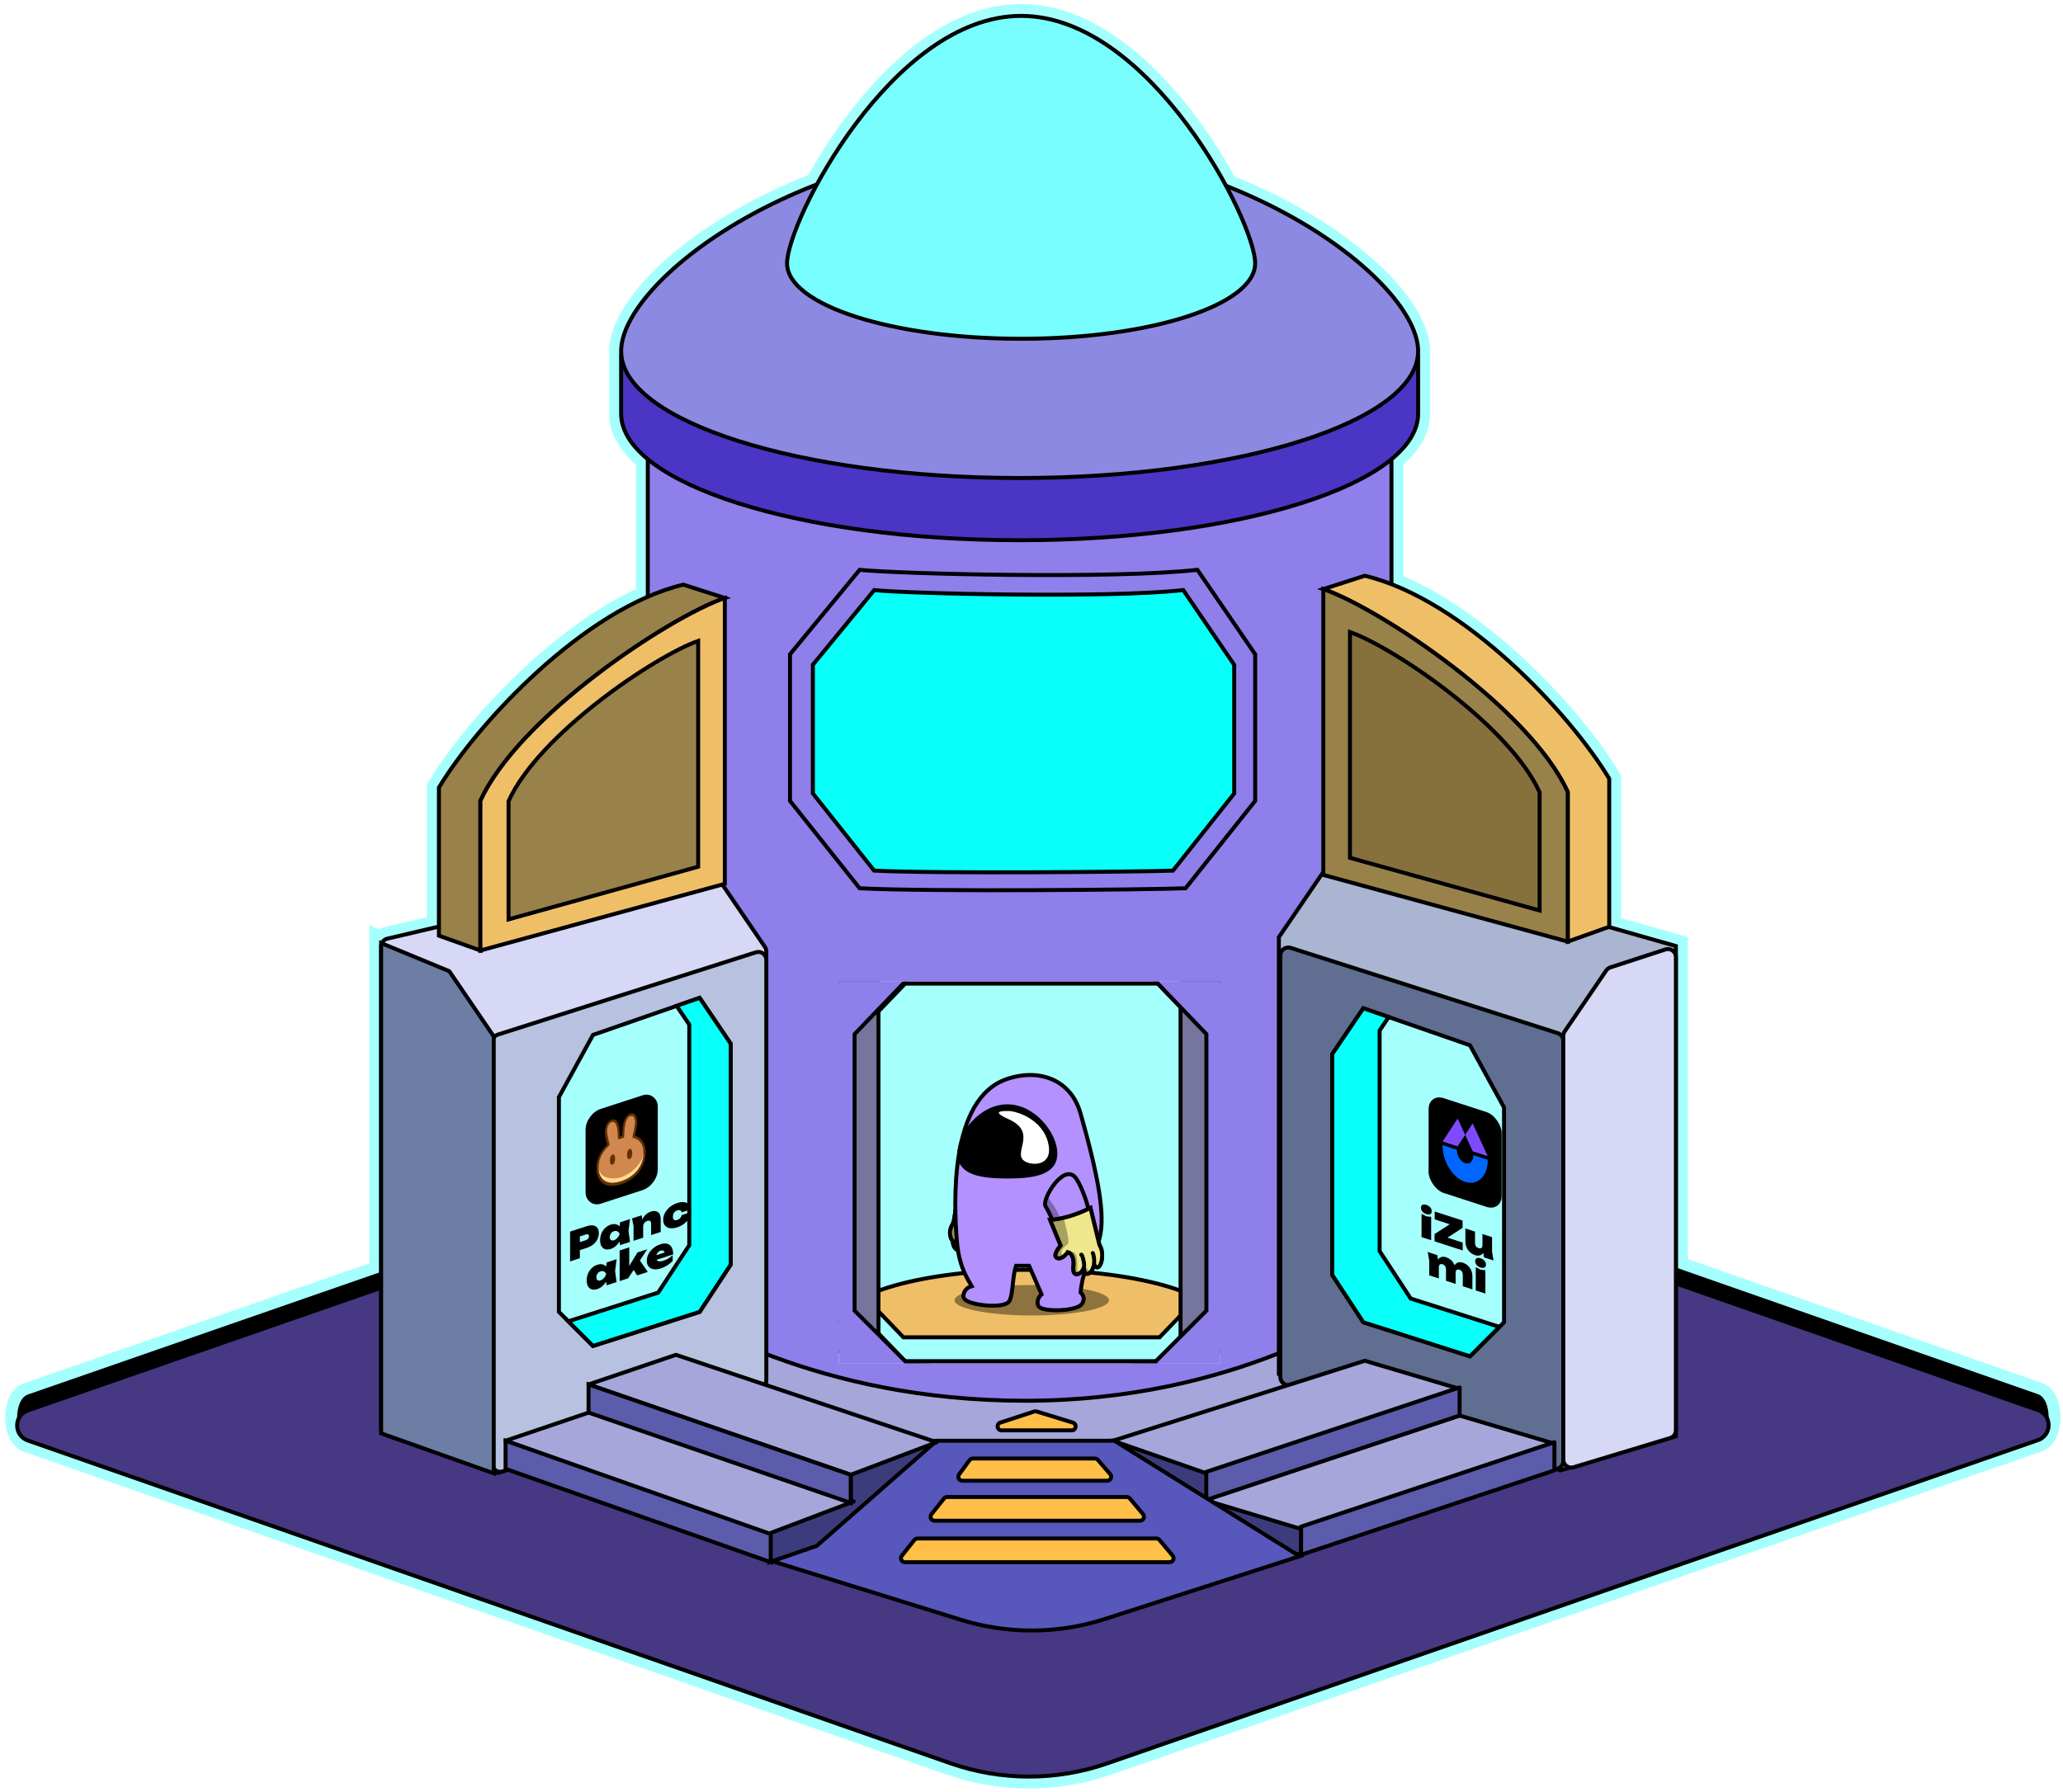 <svg width="519" height="451" viewBox="0 0 519 451" fill="none" xmlns="http://www.w3.org/2000/svg">
<g clip-path="url(#clip0_32095_918)">
<path d="M154.762 104.071C154.762 108.56 157.291 112.657 161.47 116.251V149.172C150.473 154.139 139.665 162.504 130.544 171.353C121.17 180.448 113.485 190.148 109.136 197.396L108.922 197.753V198.168V231.954L97.087 234.732L97.087 234.732C96.497 234.87 95.972 235.154 95.545 235.538L94.387 235.064V237.3V238.139V318.953L6.506 349.483L6.506 349.483C5.058 349.986 4.142 351.214 3.606 352.463C3.061 353.732 2.812 355.23 2.811 356.673C2.81 358.117 3.057 359.615 3.6 360.885C4.134 362.135 5.048 363.364 6.495 363.87L238.564 445.076C251.669 449.663 265.942 449.678 279.058 445.122L513.188 363.783C514.636 363.28 515.552 362.053 516.089 360.804C516.633 359.534 516.883 358.037 516.884 356.593C516.885 355.149 516.638 353.651 516.095 352.381C515.561 351.131 514.647 349.902 513.2 349.396L423.112 317.873V240.801V238.045V236.912L422.022 236.602L406.342 232.144V195.932V195.517L406.128 195.16C401.634 187.669 393.574 177.557 383.766 168.199C374.233 159.103 362.945 150.62 351.557 145.974V116.252C355.737 112.657 358.265 108.56 358.265 104.071V89.717V88.358V88.217H358.264C358.226 84.964 356.867 81.398 354.553 77.773C352.193 74.077 348.768 70.207 344.465 66.379C335.959 58.812 323.907 51.308 309.507 45.571C304.444 36.264 297.112 25.654 288.257 17.299C279.267 8.817 268.533 2.5 256.886 2.5C245.315 2.5 234.646 8.735 225.694 17.131C216.877 25.401 209.559 35.919 204.471 45.196C189.809 50.917 177.521 58.482 168.843 66.13C164.455 69.998 160.96 73.913 158.551 77.653C156.189 81.32 154.801 84.929 154.763 88.217H154.762V88.358V89.717V104.071Z" fill="black" stroke="#A5FFFD" stroke-width="3"/>
<g filter="url(#filter0_d_32095_918)">
<path d="M6.99 358.454C3.414 357.203 3.419 352.144 6.998 350.9L241.128 269.562C253.925 265.116 267.849 265.132 280.635 269.606L512.704 350.812C516.281 352.063 516.275 357.123 512.696 358.366L278.566 439.705C265.77 444.15 251.845 444.135 239.059 439.66L6.99 358.454Z" fill="#463882"/>
<path d="M6.99 358.454C3.414 357.203 3.419 352.144 6.998 350.9L241.128 269.562C253.925 265.116 267.849 265.132 280.635 269.606L512.704 350.812C516.281 352.063 516.275 357.123 512.696 358.366L278.566 439.705C265.77 444.15 251.845 444.135 239.059 439.66L6.99 358.454Z" stroke="black"/>
</g>
<ellipse cx="253.159" cy="337.552" rx="110.314" ry="25.715" fill="#A6A6DB" stroke="black"/>
<path d="M258.004 352.459C205.233 352.459 173.157 331.713 162.97 325.998V106.115H350.057V325.998C343.597 329.725 310.776 352.459 258.004 352.459Z" fill="#8E7FEB" stroke="black"/>
<g clip-path="url(#clip1_32095_918)">
<rect width="96" height="96" transform="translate(211 247)" fill="white"/>
<path d="M215.5 329.799V260.201L227.713 247.5H291.287L303.5 260.201V329.799L291.287 342.5H227.713L215.5 329.799Z" fill="#A5FFFD" stroke="black"/>
<path d="M306.5 332.5C306.5 334.106 305.338 335.752 302.951 337.338C300.584 338.913 297.125 340.35 292.806 341.565C284.175 343.992 272.222 345.5 259 345.5C245.778 345.5 233.825 343.992 225.194 341.565C220.875 340.35 217.416 338.913 215.049 337.338C212.662 335.752 211.5 334.106 211.5 332.5C211.5 330.894 212.662 329.248 215.049 327.662C217.416 326.087 220.875 324.65 225.194 323.435C233.825 321.008 245.778 319.5 259 319.5C272.222 319.5 284.175 321.008 292.806 323.435C297.125 324.65 300.584 326.087 302.951 327.662C305.338 329.248 306.5 330.894 306.5 332.5Z" fill="#EFBF68" stroke="black"/>
<ellipse opacity="0.4" cx="19.438" cy="3.829" rx="19.438" ry="3.829" transform="matrix(-1 0 0 1 279 323.343)" fill="black"/>
<path d="M241.883 299.055C242.304 297.16 244.251 292.476 245.567 291.16C248.725 288.003 253.725 297.213 252.672 298.792C251.83 300.055 251.093 301.558 250.83 302.151C251.004 302.174 251.18 302.194 251.356 302.213C250.965 303.09 248.968 305.853 248.341 306.95C247.289 308.792 247.552 308.792 246.762 310.371C246.499 310.809 245.868 311.897 245.447 312.739C244.92 313.792 245.069 315.257 243.547 314.656C243.24 314.88 242.75 314.939 242.096 314.656C241.944 314.765 241.708 314.801 241.356 314.723C239.979 314.415 239.656 312.89 239.751 312.269C239.502 312.088 239.273 311.73 239.131 311.16C238.71 309.476 239.394 308.616 239.92 307.476L241.356 298.792L241.883 299.055Z" fill="#6C53A7"/>
<path d="M241.883 299.055C242.304 297.16 244.251 292.476 245.567 291.16C248.725 288.003 253.725 297.213 252.672 298.792C251.83 300.055 251.093 301.558 250.83 302.151M241.883 299.055L241.356 298.792L239.92 307.476C239.394 308.616 238.71 309.476 239.131 311.16C239.657 313.265 241.356 312.476 240.973 310.609C241.845 310.534 243.341 309.581 243.341 308.266M241.883 299.055C243.057 299.726 247.056 301.66 250.83 302.151M250.83 302.151C251.004 302.174 251.18 302.194 251.356 302.213C250.965 303.09 248.968 305.853 248.341 306.95C247.289 308.792 247.552 308.792 246.762 310.371C246.499 310.809 245.868 311.897 245.447 312.739C244.92 313.792 245.069 315.257 243.547 314.656M239.751 312.269C239.656 312.89 239.979 314.415 241.356 314.723C241.708 314.801 241.944 314.765 242.096 314.656M243.078 310.371C242.727 310.985 242.026 312.265 242.026 312.476C242.026 312.685 242.692 314.229 242.096 314.656M244.657 310.897C244.306 311.511 243.657 312.897 243.868 313.529C244.007 313.946 243.891 314.404 243.547 314.656M242.096 314.656C242.75 314.939 243.24 314.88 243.547 314.656" stroke="black" stroke-linecap="round"/>
<path d="M241.356 298.792L239.92 307.476C239.394 308.616 238.71 309.476 239.131 311.16C239.273 311.73 239.502 312.088 239.751 312.269C239.656 312.89 239.979 314.415 241.356 314.723C241.708 314.802 241.944 314.765 242.096 314.656C242.75 314.939 243.24 314.88 243.547 314.656C245.069 315.257 244.92 313.792 245.447 312.739C245.868 311.897 246.499 310.809 246.762 310.371C247.552 308.792 247.289 308.792 248.341 306.95C248.968 305.853 250.965 303.09 251.356 302.213C251.18 302.194 251.004 302.174 250.83 302.151C247.056 301.66 243.057 299.726 241.883 299.055L241.356 298.792Z" fill="#9F974C"/>
<path d="M243.341 308.266C243.341 309.581 241.845 310.534 240.973 310.609C241.356 312.476 239.657 313.266 239.131 311.16C238.71 309.476 239.394 308.616 239.92 307.476L241.356 298.792L241.883 299.055C243.057 299.726 247.056 301.66 250.83 302.151C251.004 302.174 251.18 302.194 251.356 302.213C250.965 303.09 248.968 305.853 248.341 306.95C247.289 308.792 247.552 308.792 246.762 310.371C246.499 310.809 245.868 311.897 245.447 312.739C244.92 313.792 245.069 315.257 243.547 314.656M239.751 312.269C239.656 312.89 239.979 314.415 241.356 314.723C241.708 314.802 241.944 314.765 242.096 314.656M243.078 310.371C242.727 310.985 242.026 312.266 242.026 312.476C242.026 312.686 242.692 314.229 242.096 314.656M244.657 310.897C244.306 311.511 243.657 312.897 243.868 313.529C244.007 313.946 243.891 314.405 243.547 314.656M242.096 314.656C242.75 314.939 243.24 314.88 243.547 314.656" stroke="black" stroke-linecap="round"/>
<path d="M253.406 271.476L253.563 271.951L253.406 271.476C257.508 270.118 261.512 270.181 264.801 271.64C268.099 273.104 270.631 275.952 271.803 280.06C277.39 299.632 277.811 307.168 276.56 311.779C276.097 313.483 275.398 314.796 274.695 316.116C274.452 316.571 274.209 317.027 273.976 317.5C273.076 319.319 272.228 321.526 271.846 325.202C272.128 325.464 272.386 325.799 272.523 326.207C272.701 326.738 272.651 327.335 272.289 327.95C272.084 328.297 271.73 328.552 271.348 328.745C270.958 328.944 270.483 329.104 269.967 329.234C268.935 329.493 267.677 329.64 266.455 329.683C265.235 329.725 264.022 329.663 263.08 329.488C262.612 329.401 262.184 329.282 261.851 329.119C261.541 328.968 261.182 328.714 261.091 328.292C260.936 327.567 261.075 326.963 261.359 326.479C261.547 326.159 261.792 325.901 262.033 325.696L258.891 318.504H255.613C255.196 319.678 255.006 321.236 254.834 322.809C254.824 322.894 254.815 322.98 254.806 323.065C254.723 323.82 254.641 324.569 254.535 325.243C254.417 325.988 254.262 326.686 254.02 327.229C253.836 327.64 253.445 327.9 253.044 328.07C252.63 328.246 252.119 328.363 251.565 328.437C250.455 328.585 249.083 328.573 247.76 328.444C246.439 328.314 245.131 328.065 244.154 327.722C243.669 327.552 243.232 327.347 242.914 327.1C242.606 326.861 242.303 326.493 242.361 326.005C242.462 325.145 242.852 324.539 243.385 324.136C243.716 323.887 244.09 323.725 244.458 323.621C244.379 323.475 244.278 323.304 244.155 323.098C244.136 323.067 244.118 323.035 244.098 323.003C243.785 322.478 243.372 321.786 242.944 320.907C242.033 319.035 241.057 316.327 240.742 312.478C240.347 307.665 239.864 298.671 241.275 290.276C242.678 281.925 245.998 273.929 253.406 271.476Z" fill="#B392FF" stroke="black" stroke-linecap="round"/>
<g filter="url(#filter1_d_32095_918)">
<path d="M265.507 288.263C265.507 293.143 260.101 294.04 253.432 294.04C246.763 294.04 241.356 293.143 241.356 288.263C241.356 283.383 246.763 276.369 253.432 276.369C260.101 276.369 265.507 283.383 265.507 288.263Z" fill="black" stroke="black" stroke-linecap="round"/>
<path d="M263.74 285.794C262.326 279.432 255.493 277.547 253.726 277.547H253.719C252.228 277.547 249.088 277.547 253.726 279.609C261.678 283.143 253.726 288.739 258.438 290.506C260.712 291.359 264.852 290.801 263.74 285.794Z" fill="white"/>
</g>
<g filter="url(#filter2_d_32095_918)">
<path d="M275.792 303.193C275.447 301.283 273.689 296.524 272.427 295.157C269.399 291.875 264.033 300.877 265.022 302.497C265.813 303.793 266.489 305.324 266.728 305.928C266.553 305.943 266.377 305.957 266.199 305.968L268.838 312.395C268.102 313.243 266.888 315.056 267.923 315.519C268.958 315.982 270.149 314.73 270.616 314.047C271.226 314.159 272.366 315.065 272.046 317.791C271.704 320.697 274.201 319.695 274.677 317.857C274.651 318.484 274.814 319.693 275.663 319.517C276.347 319.375 277.065 318.362 277.239 316.946C277.345 317.389 277.719 318.177 278.367 317.782C279.177 317.287 279.829 314.153 278.588 312.26L276.328 302.951L275.792 303.193Z" fill="#B392FF"/>
<path d="M275.792 303.193C275.447 301.283 273.689 296.524 272.427 295.157C269.399 291.875 264.033 300.877 265.022 302.497C265.813 303.793 266.489 305.324 266.728 305.928M275.792 303.193L276.328 302.951L278.588 312.26C279.829 314.153 279.177 317.287 278.367 317.782C277.719 318.177 277.345 317.389 277.239 316.946M275.792 303.193C274.592 303.816 270.519 305.589 266.728 305.928M274.013 314.71C274.104 314.626 274.373 314.935 274.717 316.845C274.781 317.197 274.759 317.539 274.677 317.857M274.677 317.857C274.201 319.695 271.704 320.697 272.046 317.791C272.366 315.065 271.226 314.159 270.616 314.047C270.149 314.73 268.958 315.982 267.923 315.519C266.888 315.056 268.102 313.243 268.838 312.395L266.199 305.968C266.377 305.957 266.553 305.943 266.728 305.928M274.677 317.857C274.651 318.484 274.814 319.693 275.663 319.517C276.347 319.375 277.065 318.362 277.239 316.946M276.926 314.3C277.264 315.253 277.335 316.161 277.239 316.946" stroke="black" stroke-linecap="round"/>
</g>
<g filter="url(#filter3_d_32095_918)">
<path d="M268.839 312.396L266.199 305.969C266.377 305.957 266.553 305.944 266.728 305.928C270.519 305.589 274.592 303.817 275.792 303.193L276.329 302.952L278.589 312.26C279.829 314.154 279.177 317.288 278.367 317.782C277.719 318.177 277.345 317.39 277.239 316.947C277.065 318.362 276.347 319.375 275.664 319.517C274.814 319.694 274.652 318.484 274.677 317.857C274.201 319.696 271.704 320.697 272.046 317.792C272.366 315.065 271.226 314.159 270.616 314.047C270.149 314.731 268.958 315.982 267.923 315.519C266.888 315.056 268.102 313.244 268.839 312.396Z" fill="#F0E78C"/>
<path d="M274.013 314.71C274.104 314.626 274.373 314.935 274.717 316.845C274.781 317.197 274.759 317.54 274.677 317.857M274.677 317.857C274.201 319.696 271.704 320.697 272.046 317.792C272.366 315.065 271.226 314.159 270.616 314.047C270.149 314.731 268.958 315.982 267.923 315.519C266.888 315.056 268.102 313.244 268.839 312.396L266.199 305.969C266.377 305.957 266.553 305.944 266.728 305.928C270.519 305.589 274.592 303.817 275.792 303.193L276.329 302.952L278.589 312.26C279.829 314.154 279.177 317.288 278.367 317.782C277.719 318.177 277.345 317.39 277.239 316.947M274.677 317.857C274.652 318.484 274.814 319.694 275.664 319.517C276.347 319.375 277.065 318.362 277.239 316.947M276.926 314.3C277.264 315.253 277.335 316.162 277.239 316.947" stroke="black" stroke-linecap="round"/>
</g>
<g opacity="0.3" filter="url(#filter4_d_32095_918)">
<path d="M266.2 305.968L268.839 312.395C268.102 313.244 266.888 315.056 267.923 315.519C268.384 315.725 268.875 315.591 269.32 315.32C269.875 314.98 270.357 314.426 270.616 314.047C271.226 314.159 272.366 315.065 272.046 317.791C271.843 319.52 272.644 319.866 273.427 319.475C273.96 319.209 274.484 318.602 274.677 317.857C274.652 318.484 274.814 319.693 275.664 319.517C275.955 319.456 276.253 319.238 276.512 318.897C276.412 319.005 276.077 319.027 275.534 318.25C275.001 317.49 274.632 316.333 274.505 315.818C274.503 315.807 274.5 315.797 274.498 315.786C274.5 315.797 274.503 315.807 274.505 315.818C274.572 316.094 274.643 316.432 274.717 316.845C274.781 317.197 274.759 317.539 274.677 317.857C274.484 318.602 273.96 319.209 273.427 319.475C272.69 319.019 273.282 316.733 272.815 315.041C272.441 313.687 271.193 313.814 270.616 314.047C270.357 314.426 269.875 314.98 269.32 315.32C268.375 313.074 270.24 312.684 270.719 311.876C271.102 311.23 270.104 307.322 269.556 305.449C269.271 305.518 268.982 305.581 268.692 305.639C268.162 303.718 266.289 301.083 265.419 300.006C264.946 301.112 264.759 302.066 265.022 302.497C265.813 303.793 266.489 305.324 266.728 305.928C266.553 305.943 266.377 305.957 266.2 305.968Z" fill="black"/>
</g>
<path d="M215.5 324.241L227.14 336.347L227.287 336.5H227.5H291.5H291.713L291.86 336.347L303.5 324.241V329.799L291.287 342.5H227.713L215.5 329.799V324.241Z" fill="#A5FFFD" stroke="black"/>
<path d="M291.5 343L304 330V343H291.5Z" fill="#8E7FEB"/>
<path d="M177 260V327L189.36 340H221V247H189.36L177 260Z" fill="#75759D" stroke="black"/>
<path d="M342 327V260L329.36 247H297V340H329.36L342 327Z" fill="#75759D" stroke="black"/>
<path d="M291.14 247.347L290.326 246.5H291.5H304H307.5H308V247V343.5V344H307.5H290.5H289.293L290.146 343.146L303.5 329.793V260.201L291.14 247.347Z" fill="#8E7FEB" stroke="black"/>
<path d="M227.36 247.347L228.174 246.5H227H214.5H211H210.5V247V343.5V344H211H228H229.207L228.354 343.146L215 329.793V260.201L227.36 247.347Z" fill="#8E7FEB" stroke="black"/>
</g>
<path d="M256.514 135.93C311.881 135.93 356.765 121.666 356.765 104.071V89.717H156.262V104.071C156.262 121.666 201.146 135.93 256.514 135.93Z" fill="#4B35C5" stroke="black"/>
<path d="M356.765 88.358C356.765 105.986 311.881 120.277 256.514 120.277C201.146 120.277 156.262 105.986 156.262 88.358C156.262 70.73 201.146 36.796 256.514 36.796C311.881 36.796 356.765 70.73 356.765 88.358Z" fill="#8C89E2" stroke="black"/>
<path d="M315.77 66.255C315.77 76.743 289.407 85.245 256.886 85.245C224.365 85.245 198.002 76.743 198.002 66.255C198.002 55.768 224.365 4 256.886 4C289.407 4 315.77 55.768 315.77 66.255Z" fill="#78FEFF" stroke="black"/>
<path d="M95.887 359.234V238.139C95.887 237.211 96.526 236.404 97.43 236.192L168.475 219.518C168.776 219.448 169.09 219.448 169.391 219.519L180.848 222.214C181.334 222.329 181.76 222.621 182.042 223.035L192.437 238.281C192.664 238.613 192.785 239.005 192.785 239.407V347.278C192.785 348.145 192.226 348.913 191.402 349.18L125.594 370.514C125.18 370.648 124.734 370.643 124.323 370.501L97.233 361.124C96.427 360.845 95.887 360.086 95.887 359.234Z" fill="#D7D7F6" stroke="black"/>
<path d="M192.785 241.528V347.278C192.785 348.145 192.226 348.913 191.402 349.181L126.455 370.244C125.163 370.663 123.838 369.7 123.838 368.342V262.24C123.838 261.37 124.401 260.599 125.231 260.335L190.177 239.622C191.467 239.211 192.785 240.173 192.785 241.528Z" fill="#B6C2DF" stroke="black"/>
<path d="M95.887 360.658V237.3L113.031 244.381L124.211 260.779V370.72L95.887 360.658Z" fill="#6D7EA5" stroke="black"/>
<path d="M110.422 198.168V235.436L120.857 239.163V201.522C130.547 180.279 168.312 155.309 182.35 150.465L171.914 147.11C146.945 153.073 120.111 182.018 110.422 198.168Z" fill="#99814A" stroke="black"/>
<path d="M182.35 222.392L120.857 239.163V201.522C130.547 180.279 168.312 155.309 182.35 150.465V222.392Z" fill="#EFBF68" stroke="black"/>
<path d="M175.641 218.089L127.938 231.337V201.603C135.455 184.823 164.751 165.099 175.641 161.272V218.089Z" fill="#99814A" stroke="black"/>
<path d="M421.612 361.403V238.045L345.585 216.429L332.914 219.411L321.733 235.809V345.751L392.543 369.975L421.612 361.403Z" fill="#AAB5D1" stroke="black"/>
<path d="M393.288 367.623V261.867C393.288 260.997 392.726 260.226 391.897 259.962L324.714 238.505C323.424 238.093 322.106 239.056 322.106 240.411V346.519C322.106 347.392 322.673 348.165 323.506 348.427L390.689 369.531C391.977 369.936 393.288 368.974 393.288 367.623Z" fill="#5F6E91" stroke="black"/>
<path d="M421.612 359.919V240.801C421.612 239.441 420.285 238.478 418.992 238.9L405.117 243.424C404.697 243.561 404.334 243.834 404.085 244.199L393.636 259.524C393.409 259.856 393.288 260.248 393.288 260.65V367.28C393.288 368.622 394.583 369.583 395.868 369.194L420.192 361.833C421.035 361.578 421.612 360.8 421.612 359.919Z" fill="#D7D7F6" stroke="black"/>
<path d="M301.235 143.384C279.769 145.769 225.705 144.377 216.264 143.384L198.748 164.626V201.522L216.264 223.51C233.556 224.405 288.067 223.883 298.254 223.51L315.77 201.522V164.626L301.235 143.384Z" stroke="black"/>
<path d="M297.837 148.718L297.668 148.47L297.369 148.503C288.117 149.535 270.871 149.751 254.893 149.6C238.914 149.449 224.264 148.931 220.208 148.503L219.94 148.474L219.769 148.683L204.614 167.127L204.5 167.265V167.444V199.48V199.654L204.608 199.79L219.764 218.882L219.904 219.059L220.129 219.071C235.112 219.848 286.043 219.395 294.863 219.071L295.093 219.062L295.236 218.882L310.392 199.79L310.5 199.654V199.48V167.444V167.29L310.413 167.163L297.837 148.718Z" fill="#08FFFA" stroke="black"/>
<path d="M176.014 330.098L149.181 338.67L140.609 330.098V276.059L149.181 260.406L176.014 251.089L183.84 262.642V318.172L176.014 330.098Z" fill="#A5FFFD" stroke="black"/>
<path fill-rule="evenodd" clip-rule="evenodd" d="M142.983 332.471L165.579 325.253L173.405 313.327V257.797L170.223 253.1L176.014 251.089L183.84 262.642V318.172L176.014 330.098L149.181 338.67L142.983 332.471Z" fill="#08FFFA"/>
<path d="M165.579 325.253L165.731 325.729L165.9 325.676L165.997 325.527L165.579 325.253ZM142.983 332.471L142.83 331.995L142.049 332.245L142.629 332.825L142.983 332.471ZM173.405 313.327L173.823 313.602L173.905 313.477V313.327H173.405ZM173.405 257.797H173.905V257.644L173.819 257.517L173.405 257.797ZM170.223 253.1L170.059 252.628L169.444 252.841L169.809 253.38L170.223 253.1ZM176.014 251.089L176.428 250.809L176.213 250.491L175.85 250.617L176.014 251.089ZM183.84 262.642H184.34V262.489L184.254 262.362L183.84 262.642ZM183.84 318.172L184.258 318.446L184.34 318.322V318.172H183.84ZM176.014 330.098L176.166 330.574L176.335 330.52L176.432 330.372L176.014 330.098ZM149.181 338.67L148.827 339.023L149.043 339.239L149.333 339.146L149.181 338.67ZM165.427 324.777L142.83 331.995L143.135 332.948L165.731 325.729L165.427 324.777ZM172.987 313.053L165.161 324.979L165.997 325.527L173.823 313.602L172.987 313.053ZM172.905 257.797V313.327H173.905V257.797H172.905ZM169.809 253.38L172.991 258.078L173.819 257.517L170.637 252.819L169.809 253.38ZM170.387 253.572L176.178 251.561L175.85 250.617L170.059 252.628L170.387 253.572ZM175.6 251.37L183.426 262.923L184.254 262.362L176.428 250.809L175.6 251.37ZM183.34 262.642V318.172H184.34V262.642H183.34ZM183.422 317.898L175.596 329.824L176.432 330.372L184.258 318.446L183.422 317.898ZM175.862 329.622L149.029 338.193L149.333 339.146L176.166 330.574L175.862 329.622ZM149.534 338.316L143.336 332.118L142.629 332.825L148.827 339.023L149.534 338.316Z" fill="black"/>
<path d="M342.976 332.707L369.809 341.278L378.381 332.707V278.668L369.809 263.015L342.976 253.698L335.15 265.251V320.781L342.976 332.707Z" fill="#A5FFFD" stroke="black"/>
<path fill-rule="evenodd" clip-rule="evenodd" d="M377.216 333.872L354.902 326.744L347.076 314.818V259.288L349.361 255.915L342.976 253.698L335.15 265.251V320.781L342.976 332.707L369.809 341.278L377.216 333.872Z" fill="#08FFFA"/>
<path d="M354.902 326.744L354.484 327.018L354.581 327.166L354.75 327.22L354.902 326.744ZM377.216 333.872L377.57 334.225L378.15 333.645L377.368 333.395L377.216 333.872ZM347.076 314.818H346.576V314.967L346.658 315.092L347.076 314.818ZM347.076 259.288L346.662 259.008L346.576 259.135V259.288H347.076ZM349.361 255.915L349.775 256.195L350.14 255.656L349.525 255.442L349.361 255.915ZM342.976 253.698L343.14 253.225L342.778 253.099L342.562 253.417L342.976 253.698ZM335.15 265.251L334.736 264.971L334.65 265.098V265.251H335.15ZM335.15 320.781H334.65V320.93L334.732 321.055L335.15 320.781ZM342.976 332.707L342.558 332.981L342.655 333.129L342.824 333.183L342.976 332.707ZM369.809 341.278L369.657 341.755L369.948 341.847L370.163 341.632L369.809 341.278ZM354.75 327.22L377.064 334.348L377.368 333.395L355.054 326.267L354.75 327.22ZM346.658 315.092L354.484 327.018L355.32 326.469L347.494 314.543L346.658 315.092ZM346.576 259.288V314.818H347.576V259.288H346.576ZM348.947 255.634L346.662 259.008L347.49 259.568L349.775 256.195L348.947 255.634ZM349.525 255.442L343.14 253.225L342.812 254.17L349.197 256.387L349.525 255.442ZM342.562 253.417L334.736 264.971L335.564 265.531L343.39 253.978L342.562 253.417ZM334.65 265.251V320.781H335.65V265.251H334.65ZM334.732 321.055L342.558 332.981L343.394 332.432L335.568 320.506L334.732 321.055ZM342.824 333.183L369.657 341.755L369.962 340.802L343.128 332.23L342.824 333.183ZM370.163 341.632L377.57 334.225L376.863 333.518L369.456 340.925L370.163 341.632Z" fill="black"/>
<mask id="mask0_32095_918" style="mask-type:alpha" maskUnits="userSpaceOnUse" x="346" y="255" width="33" height="80">
<path fill-rule="evenodd" clip-rule="evenodd" d="M377.216 333.872L354.902 326.744L347.076 314.818V259.288L349.361 255.915L369.809 263.015L378.381 278.667V332.707L377.216 333.872Z" fill="#A5FFFD"/>
<path d="M354.902 326.744L354.484 327.018L354.581 327.166L354.75 327.22L354.902 326.744ZM377.216 333.872L377.064 334.348L377.354 334.441L377.569 334.225L377.216 333.872ZM347.076 314.818H346.576V314.967L346.658 315.092L347.076 314.818ZM347.076 259.288L346.662 259.007L346.576 259.134V259.288H347.076ZM349.361 255.915L349.525 255.442L349.162 255.316L348.947 255.634L349.361 255.915ZM369.809 263.015L370.248 262.775L370.155 262.606L369.973 262.542L369.809 263.015ZM378.381 278.667H378.881V278.539L378.82 278.427L378.381 278.667ZM378.381 332.707L378.735 333.06L378.881 332.914V332.707H378.381ZM354.75 327.22L377.064 334.348L377.368 333.395L355.054 326.267L354.75 327.22ZM346.658 315.092L354.484 327.018L355.32 326.469L347.494 314.543L346.658 315.092ZM346.576 259.288V314.818H347.576V259.288H346.576ZM348.947 255.634L346.662 259.007L347.49 259.568L349.775 256.195L348.947 255.634ZM369.973 262.542L349.525 255.442L349.197 256.387L369.645 263.487L369.973 262.542ZM378.82 278.427L370.248 262.775L369.371 263.255L377.943 278.908L378.82 278.427ZM378.881 332.707V278.667H377.881V332.707H378.881ZM377.569 334.225L378.735 333.06L378.027 332.353L376.862 333.518L377.569 334.225Z" fill="black"/>
</mask>
<g mask="url(#mask0_32095_918)">
<rect width="19.329" height="23.852" rx="4" transform="matrix(0.951 0.309 0 1 359.401 275.089)" fill="black"/>
<g clip-path="url(#clip2_32095_918)">
<rect width="11.965" height="15.333" rx="4" transform="matrix(0.951 0.309 0 1 362.903 280.202)" fill="black"/>
<path d="M362.97 287.15L366.709 281.439L368.599 285.568L366.683 288.442L363.01 287.249C362.997 287.245 362.997 287.245 362.983 287.223C362.97 287.219 362.97 287.202 362.97 287.202C362.97 287.184 362.97 287.184 362.97 287.167C362.956 287.163 362.97 287.167 362.97 287.15Z" fill="#7F4AFE"/>
<path d="M374.216 290.804L370.476 282.663L368.599 285.568L370.503 289.701L374.175 290.894C374.189 290.898 374.189 290.898 374.202 290.886C374.216 290.89 374.216 290.873 374.216 290.873C374.216 290.856 374.216 290.856 374.216 290.838C374.229 290.825 374.216 290.821 374.216 290.804Z" fill="#7F4AFE"/>
<path d="M374.283 291.825C374.296 292.794 374.149 293.711 373.867 294.515C373.586 295.32 373.17 296.012 372.634 296.527C372.098 297.042 371.468 297.388 370.784 297.528C370.101 297.668 369.35 297.63 368.586 297.382C367.836 297.138 367.085 296.705 366.388 296.099C365.691 295.494 365.061 294.755 364.538 293.896C364.015 293.037 363.587 292.088 363.305 291.084C363.037 290.101 362.89 289.088 362.903 288.127L366.522 289.303C366.522 289.665 366.562 290.023 366.669 290.385C366.777 290.747 366.924 291.105 367.112 291.407C367.299 291.727 367.541 291.995 367.795 292.215C368.05 292.436 368.318 292.592 368.6 292.683C368.881 292.775 369.149 292.793 369.404 292.738C369.658 292.683 369.886 292.55 370.087 292.374C370.275 292.177 370.436 291.936 370.53 291.639C370.637 291.347 370.677 290.998 370.677 290.653L374.283 291.825Z" fill="#0166FF"/>
</g>
<path d="M357.628 305.407L358.836 306.059L360.044 306.192V312.062L357.628 311.277V305.407ZM358.836 305.499C358.43 305.367 358.104 305.158 357.856 304.871C357.609 304.584 357.485 304.26 357.485 303.9C357.485 303.54 357.609 303.297 357.856 303.171C358.104 303.044 358.43 303.047 358.836 303.179C359.248 303.313 359.574 303.522 359.815 303.807C360.063 304.094 360.186 304.418 360.186 304.778C360.186 305.138 360.063 305.381 359.815 305.507C359.574 305.636 359.248 305.633 358.836 305.499ZM360.905 312.342V310.512L365.176 307.749L367.021 308.798L360.934 306.821V304.841L367.953 307.121V308.951L363.692 311.717L362.113 310.754L367.981 312.661V314.641L360.905 312.342ZM371.114 315.828C370.6 315.662 370.16 315.408 369.792 315.069C369.424 314.723 369.142 314.318 368.945 313.854C368.755 313.385 368.66 312.885 368.66 312.351V309.111L371.076 309.896V312.776C371.076 313.089 371.152 313.357 371.304 313.58C371.463 313.805 371.685 313.964 371.97 314.057C372.192 314.129 372.372 314.147 372.512 314.113C372.658 314.073 372.766 313.982 372.835 313.838C372.911 313.689 372.949 313.492 372.949 313.245L373.663 313.857C373.58 314.45 373.412 314.915 373.159 315.253C372.911 315.586 372.61 315.798 372.255 315.889C371.906 315.983 371.526 315.962 371.114 315.828ZM373.33 316.378L372.949 313.805V310.505L375.365 311.29V314.98L375.746 317.163L373.33 316.378ZM359.178 315.03L361.593 315.815L361.974 318.389V321.689L359.558 320.904V317.214L359.178 315.03ZM363.771 316.343C364.285 316.51 364.722 316.765 365.084 317.109C365.445 317.447 365.721 317.849 365.911 318.318C366.101 318.78 366.196 319.281 366.196 319.821V323.061L363.781 322.276V319.396C363.781 319.076 363.705 318.804 363.553 318.582C363.407 318.361 363.194 318.205 362.915 318.115C362.719 318.051 362.548 318.042 362.402 318.088C362.262 318.129 362.154 318.224 362.078 318.373C362.009 318.517 361.974 318.709 361.974 318.949L361.26 318.337C361.349 317.739 361.514 317.273 361.755 316.938C362.002 316.598 362.3 316.381 362.649 316.288C362.998 316.195 363.372 316.213 363.771 316.343ZM367.984 317.712C368.498 317.878 368.935 318.134 369.297 318.478C369.665 318.818 369.944 319.222 370.134 319.69C370.324 320.152 370.419 320.653 370.419 321.193V324.433L368.003 323.648V320.768C368.003 320.448 367.927 320.176 367.775 319.954C367.629 319.733 367.417 319.577 367.138 319.487C366.941 319.423 366.77 319.414 366.624 319.46C366.485 319.501 366.377 319.596 366.301 319.745C366.231 319.889 366.196 320.081 366.196 320.321L365.483 319.709C365.572 319.111 365.737 318.645 365.978 318.31C366.219 317.968 366.513 317.75 366.862 317.657C367.211 317.564 367.585 317.582 367.984 317.712ZM371.267 318.838L372.475 319.491L373.683 319.623V325.493L371.267 324.708V318.838ZM372.475 318.931C372.069 318.799 371.742 318.589 371.495 318.302C371.248 318.015 371.124 317.692 371.124 317.332C371.124 316.972 371.248 316.729 371.495 316.602C371.742 316.476 372.069 316.479 372.475 316.611C372.887 316.745 373.213 316.954 373.454 317.239C373.702 317.526 373.825 317.849 373.825 318.209C373.825 318.569 373.702 318.813 373.454 318.939C373.213 319.067 372.887 319.065 372.475 318.931Z" fill="black"/>
</g>
<path d="M404.842 195.932V233.2L394.406 236.927V199.286C384.717 178.043 346.951 153.073 332.914 148.228L343.349 144.874C368.319 150.837 395.152 179.782 404.842 195.932Z" fill="#EFBF68" stroke="black"/>
<path d="M332.914 220.156L394.406 236.927V199.286C384.717 178.043 346.951 153.073 332.914 148.229V220.156Z" fill="#99814A" stroke="black"/>
<path d="M339.622 215.853L387.326 229.101V199.368C379.809 182.587 350.512 162.863 339.622 159.036V215.853Z" fill="#86703C" stroke="black"/>
<path d="M303.844 370.348L279.992 362.521L309.807 387.491L327.323 391.218V384.137L303.844 377.429V370.348Z" fill="#3C3C7D" stroke="black"/>
<path d="M303.099 377.429L367.201 356.186L391.052 363.267L326.578 384.51L303.099 377.429Z" fill="#A6A6DB" stroke="black" stroke-linejoin="round"/>
<path d="M279.993 362.521L343.349 342.396L367.201 349.477L303.472 370.72L279.993 362.521Z" fill="#A6A6DB" stroke="black" stroke-linejoin="round"/>
<path d="M327.323 391.218L391.052 369.975V362.894L327.323 384.137V391.218Z" fill="#5C5CAC" stroke="black" stroke-linejoin="round"/>
<path d="M303.472 377.429L367.201 356.186V349.105L303.472 370.348V377.429Z" fill="#5C5CAC" stroke="black" stroke-linejoin="round"/>
<path d="M241.735 407.572L193.903 392.709L235.271 362.521H280.365L326.951 391.591L277.941 407.383C266.18 411.173 253.535 411.239 241.735 407.572Z" fill="#5757BC" stroke="black"/>
<path d="M275.436 366.994H244.722C244.403 366.994 244.104 367.145 243.915 367.402L241.282 370.993C240.798 371.653 241.27 372.584 242.089 372.584H278.548C279.405 372.584 279.865 371.577 279.304 370.929L276.192 367.339C276.002 367.12 275.726 366.994 275.436 366.994Z" fill="#FFBF49" stroke="black"/>
<path d="M283.472 376.683H238.263C237.958 376.683 237.67 376.822 237.48 377.061L234.326 381.024C233.805 381.679 234.271 382.646 235.109 382.646H286.794C287.643 382.646 288.106 381.655 287.56 381.004L284.238 377.041C284.048 376.814 283.768 376.683 283.472 376.683Z" fill="#FFBF49" stroke="black"/>
<path d="M290.926 387.119H230.809C230.504 387.119 230.216 387.258 230.027 387.496L226.873 391.459C226.351 392.114 226.818 393.082 227.655 393.082H294.248C295.097 393.082 295.56 392.09 295.014 391.439L291.692 387.476C291.502 387.25 291.221 387.119 290.926 387.119Z" fill="#FFBF49" stroke="black"/>
<path d="M269.603 359.913H251.968C250.831 359.913 250.576 358.316 251.657 357.962L260.188 355.166C260.384 355.102 260.596 355.1 260.793 355.161L269.897 357.957C270.994 358.294 270.751 359.913 269.603 359.913Z" fill="#FFBF49" stroke="black"/>
<path d="M214.028 370.721L235.643 362.521L205.456 388.982L193.53 393.082V385.255L214.028 377.802V370.721Z" fill="#3C3C7D" stroke="black"/>
<path d="M214.773 377.801L149.181 355.068L127.192 362.521L193.157 386L214.773 377.801Z" fill="#A6A6DB" stroke="black" stroke-linejoin="round"/>
<path d="M235.643 362.894L170.051 340.906L148.063 348.359L214.028 371.093L235.643 362.894Z" fill="#A6A6DB" stroke="black" stroke-linejoin="round"/>
<path d="M193.903 393.082L127.193 369.602V362.521L193.903 386.001V393.082Z" fill="#5C5CAC" stroke="black"/>
<path d="M214.028 378.174L148.063 355.44V348.359L214.028 371.093V378.174Z" fill="#5C5CAC" stroke="black"/>
<mask id="mask1_32095_918" style="mask-type:alpha" maskUnits="userSpaceOnUse" x="140" y="252" width="34" height="82">
<path fill-rule="evenodd" clip-rule="evenodd" d="M142.983 332.471L165.579 325.253L173.405 313.327V257.797L170.223 253.1L149.181 260.406L140.609 276.059V330.098L142.983 332.471Z" fill="#A5FFFD"/>
<path d="M165.579 325.253L165.731 325.729L165.9 325.675L165.997 325.527L165.579 325.253ZM142.983 332.471L142.629 332.825L142.844 333.04L143.135 332.948L142.983 332.471ZM173.405 313.327L173.823 313.602L173.905 313.477V313.327H173.405ZM173.405 257.797H173.905V257.644L173.819 257.517L173.405 257.797ZM170.223 253.1L170.637 252.819L170.422 252.502L170.059 252.628L170.223 253.1ZM149.181 260.406L149.017 259.934L148.835 259.997L148.742 260.166L149.181 260.406ZM140.609 276.059L140.171 275.819L140.109 275.931V276.059H140.609ZM140.609 330.098H140.109V330.305L140.256 330.452L140.609 330.098ZM165.427 324.777L142.83 331.995L143.135 332.948L165.731 325.729L165.427 324.777ZM172.987 313.053L165.161 324.979L165.997 325.527L173.823 313.602L172.987 313.053ZM172.905 257.797V313.327H173.905V257.797H172.905ZM169.809 253.38L172.991 258.078L173.819 257.517L170.637 252.819L169.809 253.38ZM149.345 260.879L170.387 253.572L170.059 252.628L149.017 259.934L149.345 260.879ZM141.048 276.299L149.619 260.646L148.742 260.166L140.171 275.819L141.048 276.299ZM141.109 330.098V276.059H140.109V330.098H141.109ZM143.336 332.118L140.963 329.744L140.256 330.452L142.629 332.825L143.336 332.118Z" fill="black"/>
</mask>
<g mask="url(#mask1_32095_918)">
<rect width="19.098" height="23.852" rx="4" transform="matrix(0.951 -0.309 0 1 147.318 280.265)" fill="black"/>
<path fill-rule="evenodd" clip-rule="evenodd" d="M156.235 297.998C154.329 298.615 152.794 298.513 151.721 297.783C150.635 297.044 150.059 295.682 150.059 293.928C150.059 292.239 150.634 290.834 151.284 289.799C151.794 288.989 152.356 288.393 152.748 288.028C152.659 287.699 152.549 287.268 152.45 286.818C152.318 286.215 152.188 285.499 152.188 284.944C152.188 284.287 152.297 283.592 152.591 282.983C152.902 282.341 153.37 281.898 153.933 281.716C154.373 281.573 154.746 281.666 155.038 281.94C155.318 282.203 155.504 282.612 155.632 283.059C155.858 283.845 155.946 284.897 155.971 285.966L156.51 285.791C156.534 284.705 156.622 283.597 156.848 282.664C156.976 282.133 157.162 281.603 157.442 281.159C157.734 280.695 158.108 280.359 158.548 280.216C159.111 280.033 159.578 280.171 159.889 280.612C160.183 281.029 160.292 281.654 160.292 282.311C160.292 282.866 160.163 283.666 160.03 284.355C159.932 284.869 159.821 285.372 159.733 285.758C160.124 285.869 160.687 286.099 161.196 286.579C161.846 287.191 162.421 288.222 162.421 289.912C162.421 291.665 161.845 293.402 160.759 294.846C159.687 296.274 158.151 297.373 156.245 297.994L156.235 297.998Z" fill="#633001"/>
<path d="M153.933 282.341C153.108 282.608 152.729 283.548 152.729 284.676C152.729 285.573 153.17 287.226 153.35 287.866C153.391 288.011 153.327 288.204 153.211 288.302C152.55 288.863 150.6 290.762 150.6 293.66C150.6 296.713 152.582 298.371 156.236 297.187L156.24 297.186L156.244 297.185C159.899 295.994 161.88 293.048 161.88 289.995C161.88 287.097 159.93 286.465 159.269 286.334C159.153 286.311 159.089 286.159 159.13 285.989C159.311 285.231 159.751 283.291 159.751 282.394C159.751 281.266 159.372 280.573 158.548 280.841C157.361 281.227 157.065 283.553 157.044 285.953C157.043 286.113 156.945 286.275 156.825 286.314L155.655 286.694C155.535 286.733 155.438 286.635 155.436 286.476C155.415 284.089 155.119 281.955 153.933 282.341Z" fill="#D1884F"/>
<path d="M156.244 296.206C153.56 297.079 150.605 296.132 150.6 293.666V293.677C150.6 296.733 152.585 298.391 156.244 297.202C159.904 296.013 161.889 293.065 161.889 290.009V289.998C161.884 292.467 158.929 295.334 156.244 296.206Z" fill="#FEDC90"/>
<path d="M154.753 291.559C154.753 292.392 154.456 292.922 154.09 293.041C153.723 293.16 153.427 292.823 153.427 291.989C153.427 291.156 153.723 290.626 154.09 290.507C154.456 290.388 154.753 290.725 154.753 291.559ZM159.062 290.158C159.062 290.992 158.765 291.522 158.399 291.641C158.033 291.76 157.736 291.422 157.736 290.589C157.736 289.756 158.033 289.225 158.399 289.106C158.765 288.987 159.062 289.325 159.062 290.158Z" fill="#633001"/>
<path d="M147.577 308.549C148.224 308.339 148.775 308.273 149.232 308.351C149.695 308.421 150.047 308.623 150.288 308.958C150.529 309.287 150.649 309.727 150.649 310.281C150.649 310.834 150.529 311.357 150.288 311.848C150.047 312.333 149.695 312.764 149.232 313.141C148.775 313.51 148.224 313.799 147.577 314.009L144.562 314.988V312.978L147.415 312.051C147.656 311.973 147.843 311.849 147.977 311.679C148.11 311.509 148.176 311.311 148.176 311.084C148.176 310.851 148.11 310.696 147.977 310.619C147.843 310.536 147.656 310.533 147.415 310.611L144.771 311.471L145.875 309.952V316.602L143.421 317.399V309.899L147.577 308.549ZM155.986 313.317L155.71 311.376L155.986 310.447L155.71 309.706L155.986 307.567L158.497 306.751L158.116 309.744L158.497 312.501L155.986 313.317ZM156.49 310.283C156.427 310.917 156.268 311.505 156.015 312.047C155.767 312.581 155.441 313.041 155.035 313.426C154.636 313.809 154.176 314.085 153.656 314.254C153.123 314.427 152.654 314.453 152.248 314.331C151.849 314.208 151.535 313.953 151.307 313.567C151.085 313.179 150.974 312.682 150.974 312.075C150.974 311.462 151.085 310.889 151.307 310.357C151.535 309.823 151.849 309.364 152.248 308.981C152.654 308.596 153.123 308.317 153.656 308.144C154.176 307.975 154.636 307.952 155.035 308.076C155.441 308.191 155.77 308.437 156.024 308.814C156.278 309.185 156.433 309.675 156.49 310.283ZM153.409 311.284C153.409 311.504 153.45 311.687 153.532 311.834C153.621 311.972 153.742 312.066 153.894 312.117C154.052 312.165 154.233 312.156 154.436 312.09C154.645 312.022 154.848 311.906 155.045 311.743C155.241 311.579 155.412 311.39 155.558 311.176C155.71 310.953 155.815 310.722 155.872 310.484C155.815 310.282 155.71 310.12 155.558 309.996C155.412 309.87 155.241 309.789 155.045 309.753C154.848 309.716 154.645 309.732 154.436 309.8C154.233 309.866 154.052 309.975 153.894 310.127C153.742 310.276 153.621 310.452 153.532 310.654C153.45 310.854 153.409 311.064 153.409 311.284ZM159.006 306.585L161.422 305.8L161.802 308.127V311.427L159.387 312.212V308.522L159.006 306.585ZM163.695 304.882C164.228 304.709 164.681 304.675 165.055 304.78C165.429 304.878 165.714 305.099 165.911 305.442C166.114 305.776 166.215 306.213 166.215 306.753V309.993L163.8 310.778V307.898C163.8 307.578 163.714 307.359 163.543 307.241C163.378 307.122 163.143 307.111 162.839 307.21C162.623 307.28 162.436 307.387 162.278 307.532C162.126 307.668 162.008 307.837 161.926 308.037C161.844 308.23 161.802 308.447 161.802 308.687L161.089 308.539C161.178 307.883 161.349 307.307 161.603 306.812C161.856 306.309 162.164 305.896 162.525 305.572C162.887 305.248 163.277 305.018 163.695 304.882ZM173.893 304.968C173.849 305.523 173.668 306.055 173.351 306.564C173.034 307.074 172.619 307.526 172.105 307.919C171.598 308.311 171.024 308.61 170.384 308.819C169.686 309.045 169.071 309.118 168.539 309.038C168.006 308.951 167.591 308.726 167.293 308.363C166.995 308 166.846 307.518 166.846 306.918C166.846 306.311 166.995 305.733 167.293 305.183C167.591 304.626 168.006 304.131 168.539 303.698C169.071 303.265 169.686 302.935 170.384 302.709C171.024 302.5 171.598 302.427 172.105 302.489C172.619 302.549 173.034 302.731 173.351 303.034C173.668 303.331 173.849 303.746 173.893 304.278L171.506 305.054C171.449 304.786 171.319 304.615 171.116 304.541C170.92 304.458 170.676 304.464 170.384 304.559C170.162 304.631 169.965 304.741 169.794 304.89C169.629 305.03 169.503 305.205 169.414 305.414C169.325 305.623 169.281 305.86 169.281 306.127C169.281 306.394 169.325 306.603 169.414 306.754C169.503 306.898 169.629 306.99 169.794 307.03C169.965 307.061 170.162 307.041 170.384 306.969C170.676 306.874 170.92 306.718 171.116 306.501C171.319 306.275 171.449 306.022 171.506 305.744L173.893 304.968ZM152.61 323.414L152.334 321.473L152.61 320.544L152.334 319.803L152.61 317.664L155.121 316.848L154.74 319.841L155.121 322.598L152.61 323.414ZM153.114 320.38C153.051 321.014 152.892 321.602 152.639 322.144C152.391 322.678 152.065 323.137 151.659 323.523C151.26 323.906 150.8 324.182 150.28 324.351C149.747 324.524 149.278 324.55 148.872 324.428C148.473 324.305 148.159 324.05 147.931 323.664C147.709 323.276 147.598 322.779 147.598 322.172C147.598 321.559 147.709 320.986 147.931 320.454C148.159 319.92 148.473 319.461 148.872 319.078C149.278 318.693 149.747 318.414 150.28 318.241C150.8 318.072 151.26 318.049 151.659 318.173C152.065 318.287 152.394 318.534 152.648 318.911C152.902 319.282 153.057 319.772 153.114 320.38ZM150.033 321.381C150.033 321.601 150.074 321.784 150.156 321.931C150.245 322.069 150.366 322.163 150.518 322.213C150.676 322.262 150.857 322.253 151.06 322.187C151.269 322.119 151.472 322.003 151.668 321.84C151.865 321.676 152.036 321.487 152.182 321.273C152.334 321.05 152.439 320.819 152.496 320.581C152.439 320.379 152.334 320.217 152.182 320.093C152.036 319.967 151.865 319.886 151.668 319.85C151.472 319.813 151.269 319.829 151.06 319.897C150.857 319.963 150.676 320.072 150.518 320.223C150.366 320.373 150.245 320.549 150.156 320.751C150.074 320.951 150.033 321.161 150.033 321.381ZM158.303 319.594L157.656 319.584L160.385 315.137L162.839 314.34L158.017 321.657L155.887 322.349V314.649L158.303 313.864V319.594ZM158.826 318.614L160.69 316.758L162.972 320.047L160.29 320.918L158.826 318.614ZM166.275 319.154C165.596 319.374 164.987 319.445 164.449 319.367C163.916 319.28 163.494 319.057 163.184 318.698C162.873 318.332 162.718 317.843 162.718 317.229C162.718 316.623 162.867 316.044 163.165 315.494C163.469 314.942 163.881 314.455 164.401 314.033C164.921 313.61 165.504 313.294 166.151 313.084C166.829 312.863 167.406 312.823 167.882 312.962C168.357 313.1 168.722 313.399 168.976 313.856C169.229 314.307 169.356 314.899 169.356 315.633L164.696 317.147V315.977L167.948 314.92L167.302 315.51C167.27 315.26 167.207 315.064 167.111 314.922C167.016 314.779 166.89 314.691 166.731 314.655C166.579 314.612 166.395 314.625 166.179 314.695C165.938 314.773 165.732 314.897 165.561 315.066C165.396 315.232 165.27 315.43 165.181 315.659C165.098 315.879 165.057 316.113 165.057 316.359C165.057 316.679 165.124 316.928 165.257 317.104C165.396 317.272 165.606 317.368 165.885 317.39C166.164 317.413 166.515 317.355 166.94 317.217C167.352 317.084 167.752 316.9 168.139 316.668C168.532 316.427 168.893 316.15 169.223 315.836V317.276C168.817 317.708 168.354 318.088 167.834 318.417C167.321 318.737 166.801 318.983 166.275 319.154Z" fill="black"/>
</g>
</g>
<defs>
<filter id="filter0_d_32095_918" x="3.811" y="265.739" width="512.072" height="181.789" filterUnits="userSpaceOnUse" color-interpolation-filters="sRGB">
<feFlood flood-opacity="0" result="BackgroundImageFix"/>
<feColorMatrix in="SourceAlpha" type="matrix" values="0 0 0 0 0 0 0 0 0 0 0 0 0 0 0 0 0 0 127 0" result="hardAlpha"/>
<feOffset dy="4"/>
<feComposite in2="hardAlpha" operator="out"/>
<feColorMatrix type="matrix" values="0 0 0 0 0.116 0 0 0 0 0.126 0 0 0 0 0.365 0 0 0 1 0"/>
<feBlend mode="normal" in2="BackgroundImageFix" result="effect1_dropShadow_32095_918"/>
<feBlend mode="normal" in="SourceGraphic" in2="effect1_dropShadow_32095_918" result="shape"/>
</filter>
<filter id="filter1_d_32095_918" x="240.856" y="275.869" width="25.151" height="20.671" filterUnits="userSpaceOnUse" color-interpolation-filters="sRGB">
<feFlood flood-opacity="0" result="BackgroundImageFix"/>
<feColorMatrix in="SourceAlpha" type="matrix" values="0 0 0 0 0 0 0 0 0 0 0 0 0 0 0 0 0 0 127 0" result="hardAlpha"/>
<feOffset dy="2"/>
<feComposite in2="hardAlpha" operator="out"/>
<feColorMatrix type="matrix" values="0 0 0 0 0 0 0 0 0 0 0 0 0 0 0 0 0 0 0.25 0"/>
<feBlend mode="normal" in2="BackgroundImageFix" result="effect1_dropShadow_32095_918"/>
<feBlend mode="normal" in="SourceGraphic" in2="effect1_dropShadow_32095_918" result="shape"/>
</filter>
<filter id="filter2_d_32095_918" x="262.402" y="293.943" width="17.377" height="27.177" filterUnits="userSpaceOnUse" color-interpolation-filters="sRGB">
<feFlood flood-opacity="0" result="BackgroundImageFix"/>
<feColorMatrix in="SourceAlpha" type="matrix" values="0 0 0 0 0 0 0 0 0 0 0 0 0 0 0 0 0 0 127 0" result="hardAlpha"/>
<feOffset dx="-2" dy="1"/>
<feComposite in2="hardAlpha" operator="out"/>
<feColorMatrix type="matrix" values="0 0 0 0 0 0 0 0 0 0 0 0 0 0 0 0 0 0 0.25 0"/>
<feBlend mode="normal" in2="BackgroundImageFix" result="effect1_dropShadow_32095_918"/>
<feBlend mode="normal" in="SourceGraphic" in2="effect1_dropShadow_32095_918" result="shape"/>
</filter>
<filter id="filter3_d_32095_918" x="263.473" y="302.248" width="16.307" height="18.872" filterUnits="userSpaceOnUse" color-interpolation-filters="sRGB">
<feFlood flood-opacity="0" result="BackgroundImageFix"/>
<feColorMatrix in="SourceAlpha" type="matrix" values="0 0 0 0 0 0 0 0 0 0 0 0 0 0 0 0 0 0 127 0" result="hardAlpha"/>
<feOffset dx="-2" dy="1"/>
<feComposite in2="hardAlpha" operator="out"/>
<feColorMatrix type="matrix" values="0 0 0 0 0 0 0 0 0 0 0 0 0 0 0 0 0 0 0.25 0"/>
<feBlend mode="normal" in2="BackgroundImageFix" result="effect1_dropShadow_32095_918"/>
<feBlend mode="normal" in="SourceGraphic" in2="effect1_dropShadow_32095_918" result="shape"/>
</filter>
<filter id="filter4_d_32095_918" x="262.902" y="300.006" width="13.609" height="20.614" filterUnits="userSpaceOnUse" color-interpolation-filters="sRGB">
<feFlood flood-opacity="0" result="BackgroundImageFix"/>
<feColorMatrix in="SourceAlpha" type="matrix" values="0 0 0 0 0 0 0 0 0 0 0 0 0 0 0 0 0 0 127 0" result="hardAlpha"/>
<feOffset dx="-2" dy="1"/>
<feComposite in2="hardAlpha" operator="out"/>
<feColorMatrix type="matrix" values="0 0 0 0 0 0 0 0 0 0 0 0 0 0 0 0 0 0 0.25 0"/>
<feBlend mode="normal" in2="BackgroundImageFix" result="effect1_dropShadow_32095_918"/>
<feBlend mode="normal" in="SourceGraphic" in2="effect1_dropShadow_32095_918" result="shape"/>
</filter>
<clipPath id="clip0_32095_918">
<rect width="519" height="451" fill="white"/>
</clipPath>
<clipPath id="clip1_32095_918">
<rect width="96" height="96" fill="white" transform="translate(211 247)"/>
</clipPath>
<clipPath id="clip2_32095_918">
<rect width="11.965" height="15.333" rx="4" transform="matrix(0.951 0.309 0 1 362.903 280.202)" fill="white"/>
</clipPath>
</defs>
</svg>
